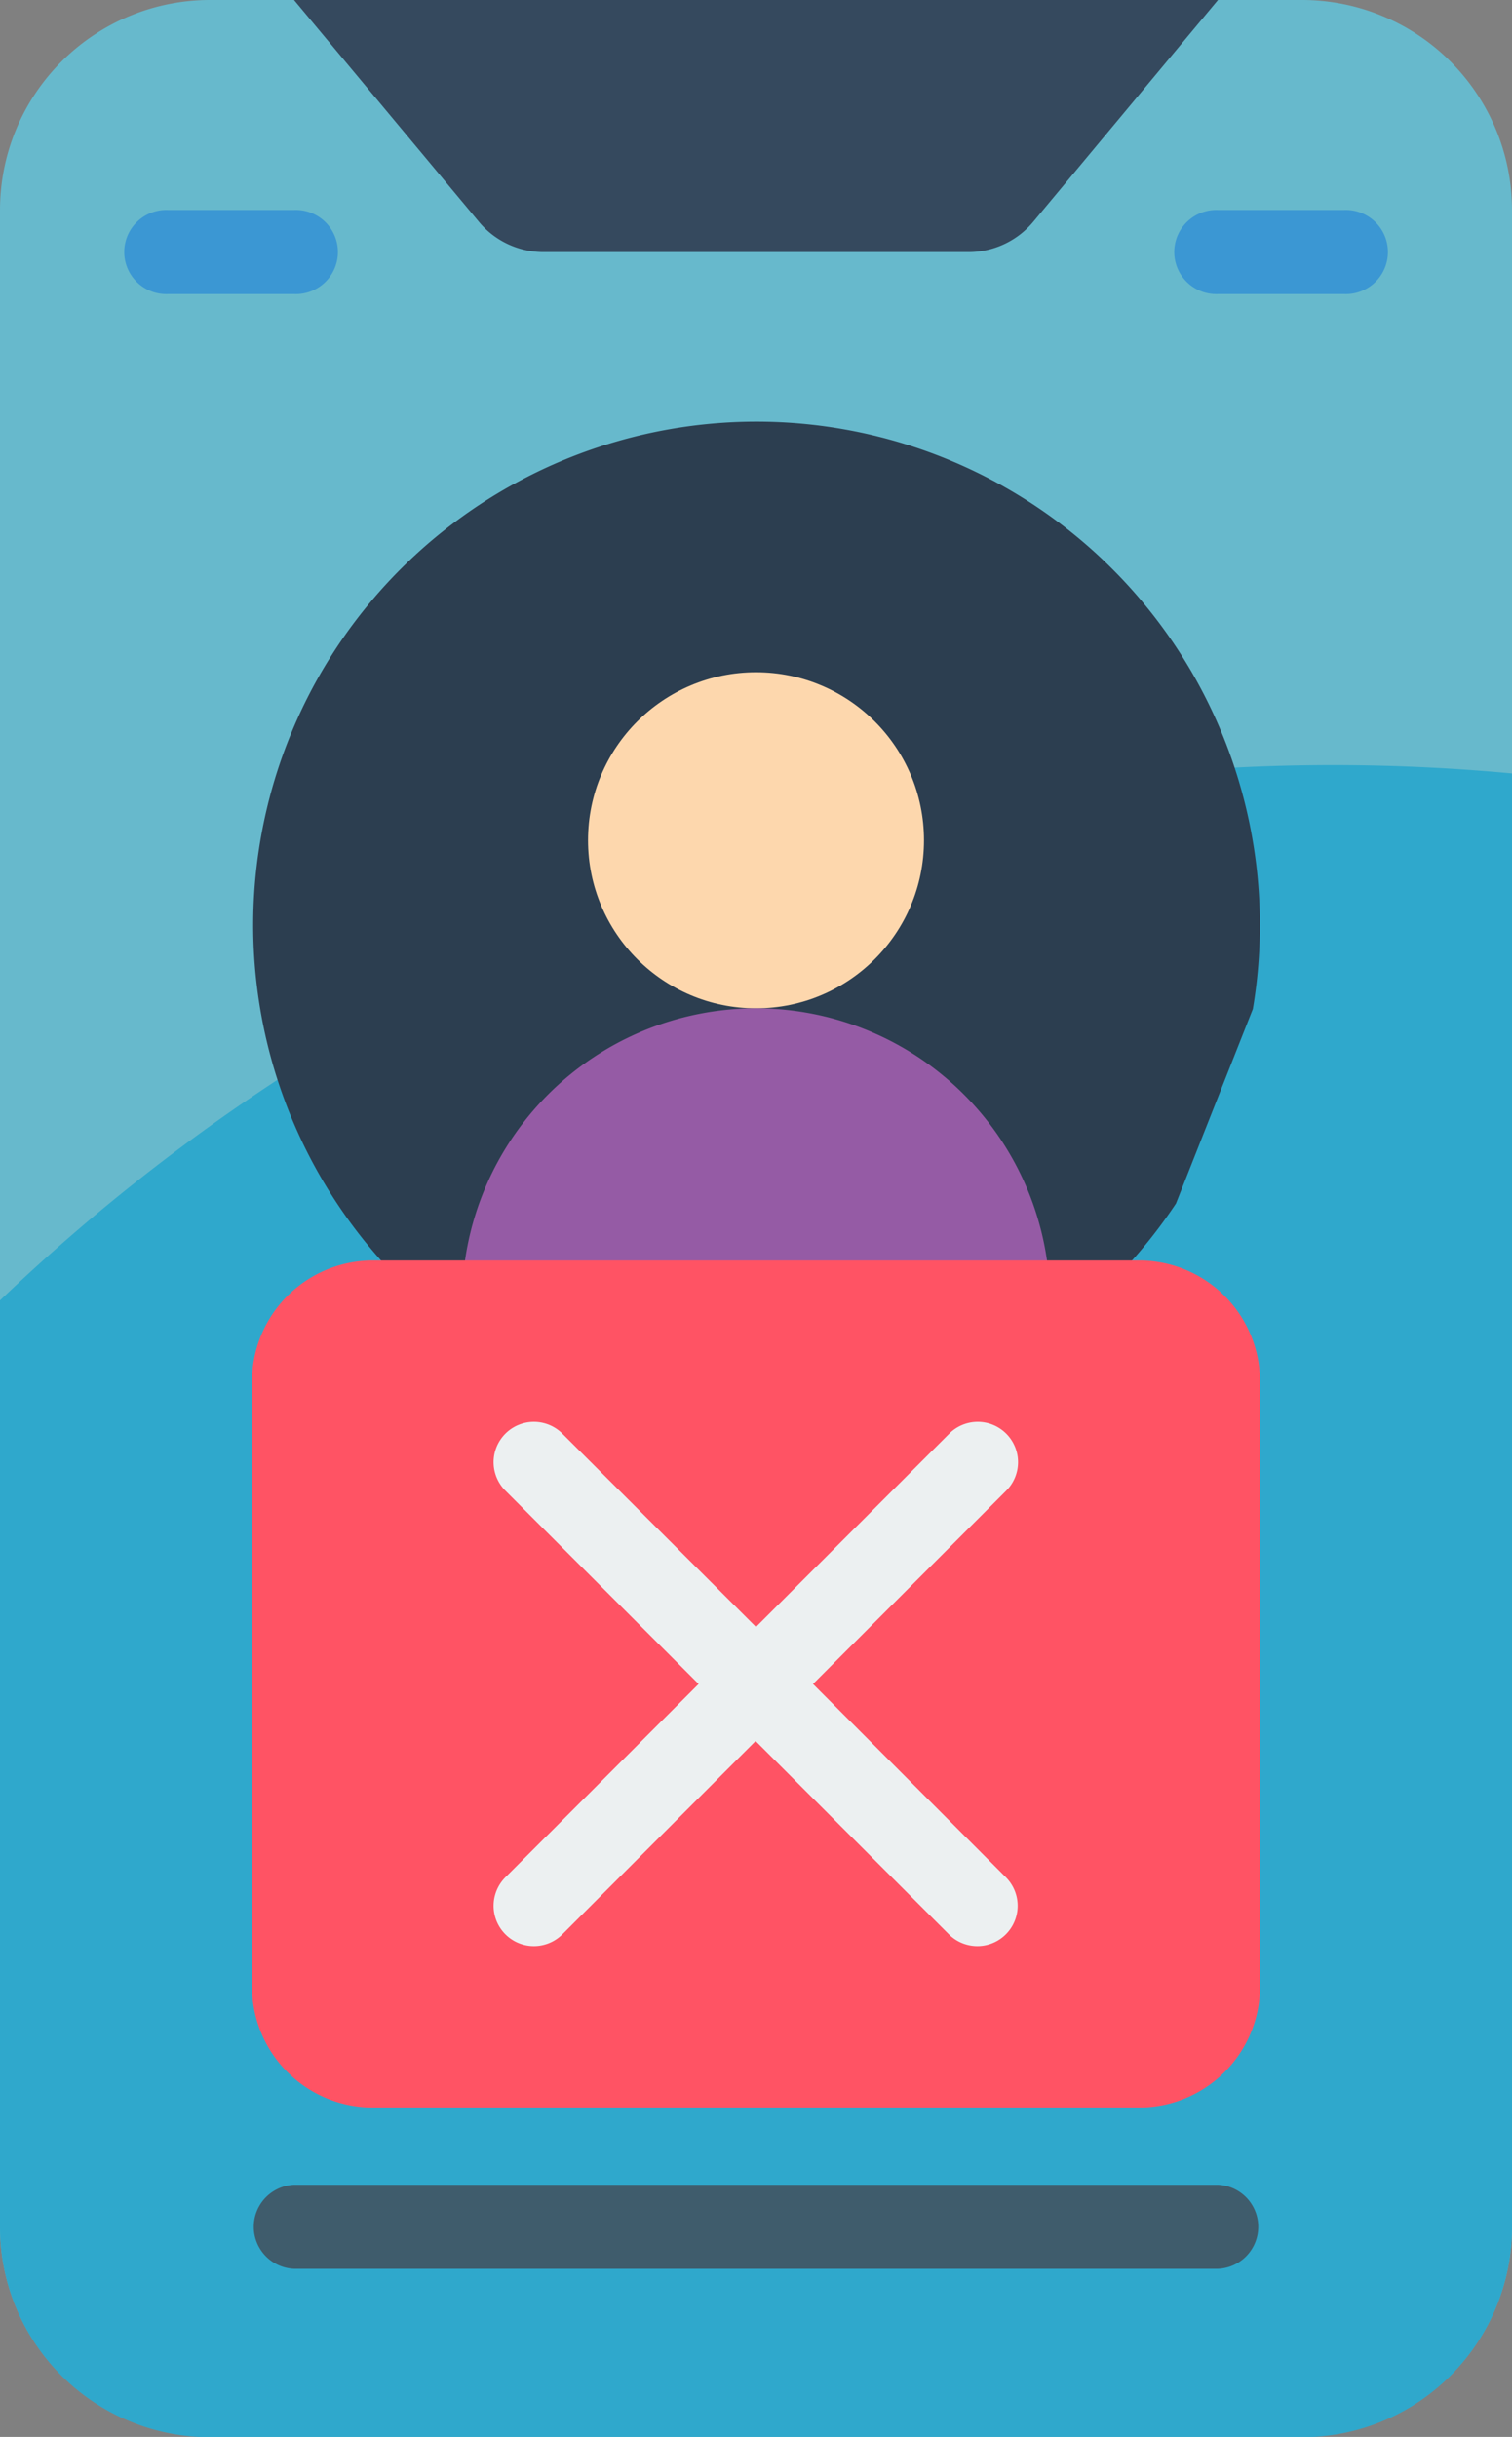 <svg xmlns="http://www.w3.org/2000/svg" width="20" height="32.223" viewBox="0 0 20 32.223">
  <rect x="0" y="0" width="20" height="32.223" fill="#808080" stroke="none"/>
  <g id="cancel-complaint" transform="translate(-7107 -7695)">
    <path id="Shape" d="M31,2.778V29.444a2.778,2.778,0,0,1-2.778,2.778H13.778A2.778,2.778,0,0,1,11,29.444V2.778A2.778,2.778,0,0,1,13.778,0H28.222A2.778,2.778,0,0,1,31,2.778Z" transform="translate(7096 7695)" fill="#67b9cc"/>
    <path id="Shape-2" data-name="Shape" d="M31,18.3V37.518A2.778,2.778,0,0,1,28.222,40.3H13.778A2.778,2.778,0,0,1,11,37.518V25.268A25.5,25.5,0,0,1,31,18.3Z" transform="translate(7096 7686.927)" fill="#2fa8cc"/>
    <path id="Shape-3" data-name="Shape" d="M26.924,3.333H21.3a1.111,1.111,0,0,1-.854-.4L18,0H30.222L27.778,2.933A1.111,1.111,0,0,1,26.924,3.333Z" transform="translate(7092.889 7695)" fill="#35495e"/>
    <path id="Shape-4" data-name="Shape" d="M16.222,6.111H14.556a.556.556,0,1,1,0-1.111h1.667a.556.556,0,1,1,0,1.111Z" transform="translate(7094.667 7692.777)" fill="#3b97d3"/>
    <path id="Shape-5" data-name="Shape" d="M41.222,6.111H39.556a.556.556,0,1,1,0-1.111h1.667a.556.556,0,1,1,0,1.111Z" transform="translate(7083.556 7692.777)" fill="#3b97d3"/>
    <path id="Shape-6" data-name="Shape" d="M30.251,17.8a6.658,6.658,0,1,0-1.017,2.572Z" transform="translate(7093.321 7690.542)" fill="#2c3e50"/>
    <circle id="Oval" cx="2.222" cy="2.222" r="2.222" transform="translate(7114.778 7703.889)" fill="#fdd7ad"/>
    <path id="Shape-7" data-name="Shape" d="M29.778,27.889v.417a6.674,6.674,0,0,1-7.778,0v-.417a3.889,3.889,0,0,1,7.778,0Z" transform="translate(7091.111 7684.333)" fill="#955ba5"/>
    <path id="Shape-8" data-name="Shape" d="M38.867,39.2h5.867a1.6,1.6,0,0,0,1.6-1.6v-8a1.6,1.6,0,0,0-1.6-1.6H34.6A1.6,1.6,0,0,0,33,29.6v8a1.6,1.6,0,0,0,1.6,1.6Z" transform="translate(7077.333 7683.667)" fill="#ff5364"/>
    <path id="Shape-9" data-name="Shape" d="M43.215,35.472l2.556-2.556a.533.533,0,0,0-.754-.754l-2.556,2.556L39.9,32.162a.533.533,0,0,0-.754.754l2.556,2.556-2.556,2.556a.533.533,0,1,0,.754.754l2.556-2.556,2.556,2.556a.533.533,0,0,0,.754-.754Z" transform="translate(7074.539 7681.795)" fill="#ecf0f1"/>
    <path id="Shape-10" data-name="Shape" d="M29.778,53.111H17.556a.556.556,0,0,1,0-1.111H29.778a.556.556,0,0,1,0,1.111Z" transform="translate(7093.333 7671.889)" fill="#3f5c6c"/>
  </g>
</svg>
